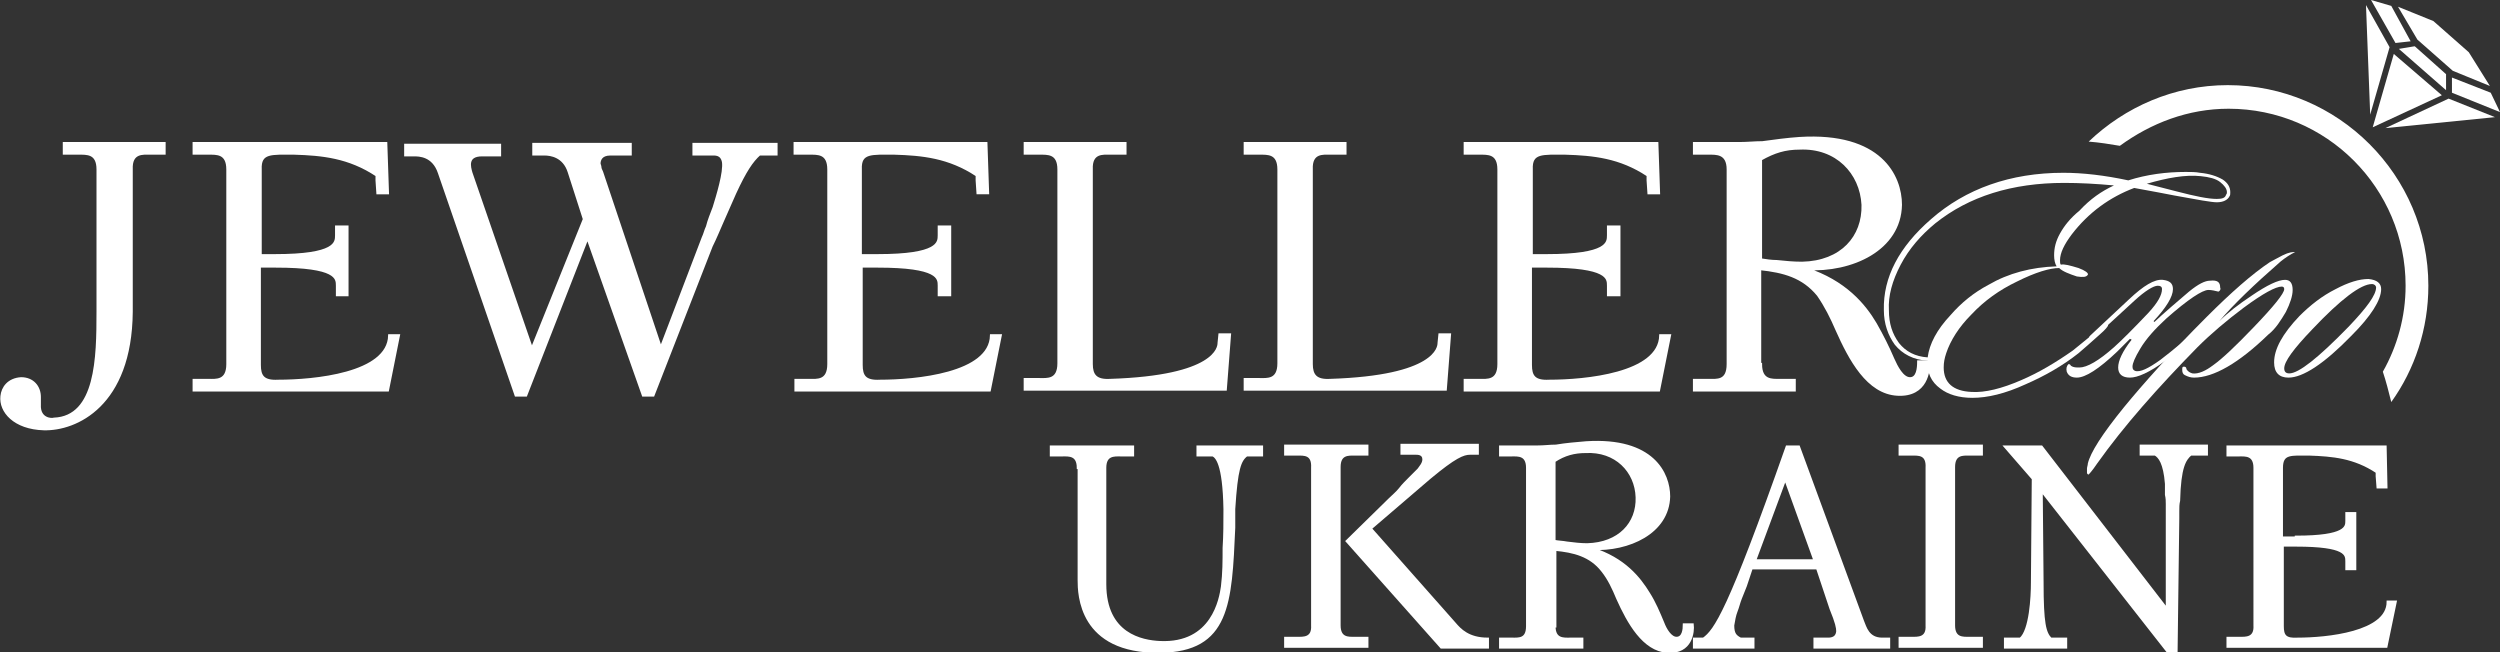 <?xml version="1.0" encoding="utf-8"?>
<!-- Generator: Adobe Illustrator 16.0.3, SVG Export Plug-In . SVG Version: 6.00 Build 0)  -->
<!DOCTYPE svg PUBLIC "-//W3C//DTD SVG 1.1//EN" "http://www.w3.org/Graphics/SVG/1.1/DTD/svg11.dtd">
<svg version="1.1" id="Шар_1" xmlns="http://www.w3.org/2000/svg" xmlns:xlink="http://www.w3.org/1999/xlink" x="0px" y="0px"
	 width="296.6px" height="77.4px" viewBox="0 0 296.6 77.4" enable-background="new 0 0 296.6 77.4" xml:space="preserve">
<rect x="0" y="0" width="296.6" height="77.4" fill="#333333" stroke="none"/>
<g>
	<g>
		<g>
			<path fill="#FFFFFF" d="M264.4,12.9c11.6,0,21,9.4,21,21c0,3.7-1,7.2-2.7,10.2c0.4,1.2,0.7,2.4,1,3.6c2.8-3.9,4.4-8.7,4.4-13.8
				c0-13.1-10.7-23.8-23.8-23.8c-6.4,0-12.2,2.6-16.5,6.7c1.3,0.1,2.5,0.3,3.7,0.5C255.2,14.6,259.6,12.9,264.4,12.9z"/>
		</g>
		<g>
			<g>
				<polygon fill="#FFFFFF" points="280.7,0.6 281.2,13.6 283.5,5.6 				"/>
			</g>
			<g>
				<polygon fill="#FFFFFF" points="283,15.2 296,13.9 290.5,11.7 				"/>
			</g>
			<g>
				<path fill="#FFFFFF" d="M294.2,13.7"/>
			</g>
			<g>
				<polygon fill="#FFFFFF" points="284,6.4 281.5,15.1 281.5,15.1 289.7,11.3 289.7,11.3 				"/>
			</g>
			<g>
				<polygon fill="#FFFFFF" points="286.8,4.7 284.5,0.8 288.7,2.5 292.9,6.2 295.4,10.2 291,8.4 				"/>
			</g>
			<g>
				<polygon fill="#FFFFFF" points="295.5,11 290.9,9.2 290.9,11 296.6,13.3 				"/>
			</g>
			<g>
				<polygon fill="#FFFFFF" points="286.5,5.5 286.4,5.5 284.6,5.8 290.2,10.7 290.2,8.8 				"/>
			</g>
			<g>
				<polygon fill="#FFFFFF" points="283.7,0.7 281.3,0 284.2,5.1 286,4.9 				"/>
			</g>
		</g>
	</g>
	<g>
		<path fill="#FFFFFF" stroke="#FFFFFF" stroke-width="0.303" stroke-miterlimit="10" d="M5.2,50.9c-3.5-0.1-5.2-2.1-5-3.9
			c0.1-1,0.8-2,2.3-2.1c1.4,0,2.2,1,2.2,2.2c0,0.3,0,0.6,0,0.9c-0.1,1.8,1.5,1.8,1.7,1.7c5.1-0.2,5.2-7.3,5.2-12.7V20.1
			c0-2-1.3-1.9-2.3-1.9H7.6v-1.2h11.9v1.2h-1.7c-0.8,0-2.3-0.2-2.2,1.9V37C15.5,48.1,9,51,5.2,50.9z"/>
		<path fill="#FFFFFF" stroke="#FFFFFF" stroke-width="0.303" stroke-miterlimit="10" d="M32.6,30.3c7.3,0,7.3-1.5,7.3-2.4v-1h1.3
			v8.1H40v-1.1c0-0.9,0-2.3-7.3-2.3h-1.9v11.7c0,1.3,0.4,2,2.2,1.9c4.2,0,13.1-0.8,13.2-5.4h1.1l-1.3,6.5h-23v-1.2h1.7
			c0.9,0,2.3,0.2,2.3-1.9V20.1c0-2-1.3-1.9-2.3-1.9h-1.7v-1.2h22.8l0.2,5.9h-1.2l-0.1-1.5v-0.6c-3.3-2.2-6.5-2.5-9.8-2.6
			c-2.7,0-4.1-0.2-4,1.9v10.2H32.6z"/>
		<path fill="#FFFFFF" stroke="#FFFFFF" stroke-width="0.303" stroke-miterlimit="10" d="M69.3,26l-1.8-5.6
			c-0.6-1.9-2.2-2.1-2.9-2.1h-1.3v-1.2h11.5v1.2h-2.4c-1.1,0-1.3,0.7-1.3,1.1c0,0.1,0.1,0.3,0.1,0.4c0,0.2,0.1,0.4,0.2,0.6l7,20.9
			l5-13.1c0.2-0.4,0.3-0.9,0.5-1.3c0.2-0.8,0.5-1.5,0.8-2.3c0.4-1.3,1.3-4.2,1.1-5.4c-0.2-1-1-0.9-1.4-0.9h-2.1v-1.2h9.8v1.2h-1.4
			h-0.6c-0.9,0.8-1.7,2-2.9,4.6c-0.5,1.1-1,2.3-1.5,3.4c-0.4,0.9-0.8,1.9-1.3,2.9l-6.9,17.7h-1.2l-6.6-18.7l-7.3,18.7h-1.2
			l-9.1-26.4c-0.7-2.1-2.4-2.1-3-2.1h-1v-1.2h11.2v1.2h-2.1c-1.9,0-1.5,1.4-1.3,2.1l7.2,20.9L69.3,26z"/>
		<path fill="#FFFFFF" stroke="#FFFFFF" stroke-width="0.303" stroke-miterlimit="10" d="M104.1,30.3c7.3,0,7.3-1.5,7.3-2.4v-1h1.3
			v8.1h-1.3v-1.1c0-0.9,0-2.3-7.3-2.3h-1.9v11.7c0,1.3,0.4,2,2.2,1.9c4.2,0,13.1-0.8,13.2-5.4h1.1l-1.3,6.5h-23v-1.2H96
			c0.9,0,2.3,0.2,2.3-1.9V20.1c0-2-1.3-1.9-2.3-1.9h-1.7v-1.2H117l0.2,5.9H116l-0.1-1.5v-0.6c-3.3-2.2-6.5-2.5-9.8-2.6
			c-2.7,0-4.1-0.2-4,1.9v10.2H104.1z"/>
		<path fill="#FFFFFF" stroke="#FFFFFF" stroke-width="0.303" stroke-miterlimit="10" d="M123.3,18.2h-1.7v-1.2h11.9v1.2h-1.8
			c-0.8,0-2.3-0.2-2.2,1.9v23.1c0,1.3,0.5,2,2.2,1.9c12.6-0.4,12.9-3.9,12.9-4.4l0.1-1h1.2l-0.5,6.5h-23.8v-1.2h1.7
			c0.9,0,2.3,0.2,2.3-1.9V20.1C125.6,18.1,124.3,18.2,123.3,18.2z"/>
		<path fill="#FFFFFF" stroke="#FFFFFF" stroke-width="0.303" stroke-miterlimit="10" d="M149.4,18.2h-1.7v-1.2h11.9v1.2h-1.8
			c-0.8,0-2.3-0.2-2.2,1.9v23.1c0,1.3,0.5,2,2.2,1.9c12.6-0.4,12.9-3.9,12.9-4.4l0.1-1h1.2l-0.5,6.5h-23.8v-1.2h1.7
			c0.9,0,2.3,0.2,2.3-1.9V20.1C151.7,18.1,150.4,18.2,149.4,18.2z"/>
		<path fill="#FFFFFF" stroke="#FFFFFF" stroke-width="0.303" stroke-miterlimit="10" d="M183.5,30.3c7.3,0,7.3-1.5,7.3-2.4v-1h1.3
			v8.1h-1.3v-1.1c0-0.9,0-2.3-7.3-2.3h-1.9v11.7c0,1.3,0.4,2,2.2,1.9c4.2,0,13.1-0.8,13.2-5.4h1.1l-1.3,6.5h-23v-1.2h1.7
			c0.9,0,2.3,0.2,2.3-1.9V20.1c0-2-1.3-1.9-2.3-1.9h-1.7v-1.2h22.8l0.2,5.9h-1.2l-0.1-1.5v-0.6c-3.3-2.2-6.5-2.5-9.8-2.6
			c-2.7,0-4.1-0.2-4,1.9v10.2H183.5z"/>
		<path fill="#FFFFFF" stroke="#FFFFFF" stroke-width="0.303" stroke-miterlimit="10" d="M208.9,43.2c0,2,1.3,1.9,2.2,1.9h1.8v1.2
			h-11.9v-1.2h1.7c1,0,2.3,0.2,2.3-1.9V20.1c0-2-1.4-1.9-2.3-1.9h-1.7v-1.2h5.4c0.9,0,1.8-0.1,2.7-0.1c1.5-0.2,2.9-0.4,4.4-0.5
			c9.6-0.6,12,4.5,12,7.9c-0.1,5.3-5.8,7.9-11.2,7.6c4.6,1.5,6.9,4.3,8.2,6.5c0.8,1.4,1.5,2.8,2.1,4.2c0.4,0.9,1.1,2.3,2,2.3
			c0.9,0,1-1.2,1-2h1.2c0.1,1-0.2,4.1-3.7,3.9c-3.5-0.2-5.6-4.1-7.2-7.7c-0.6-1.4-1.3-2.8-2.2-4.1c-1.8-2.2-4.1-2.8-6.9-3.1V43.2z
			 M208.9,30.8c0.6,0.1,1.3,0.2,1.9,0.2c1,0.1,1.9,0.2,3,0.2c4.7-0.1,7.3-3.1,7.2-6.9c-0.2-3.8-3.1-6.9-7.5-6.7
			c-1.7,0-3,0.4-4.6,1.3V30.8z"/>
	</g>
	<g>
		<path fill="#FFFFFF" d="M264.5,23.3c-0.2,0.4-0.7,0.7-1.5,0.7c-0.6,0-2.3-0.3-5-0.8c-1-0.2-2.6-0.5-4.8-0.9
			c-2.9,1.1-5.4,2.9-7.4,5.5c-0.9,1.2-1.4,2.2-1.4,3.1c0,0.2,0,0.4,0.1,0.5c0.4-0.1,1.1,0.1,2.1,0.4c0.8,0.3,1.2,0.6,1.1,0.8
			c-0.2,0.3-0.6,0.3-1.3,0.2c-0.9-0.3-1.7-0.6-2.1-1c-1.1,0-2.8,0.5-5,1.6c-2.1,1-3.9,2.3-5.4,3.9c-1.5,1.5-2.5,3.1-3,4.6
			c-0.2,0.6-0.3,1.1-0.3,1.7c0,1.8,1.1,2.8,3.3,2.9c1.6,0.1,3.6-0.4,5.9-1.4c2.1-0.9,4.1-2.1,6.1-3.5c0.6-0.5,1.5-1.2,2.7-2.2
			c0.8-0.7,1.2-1,1.3-1c0.1,0,0.2,0.1,0.2,0.2c0,0.1-0.3,0.5-1,1.1c-1,0.9-1.8,1.6-2.5,2.2c-1.9,1.5-4,2.7-6.3,3.7
			c-2.4,1.1-4.5,1.6-6.3,1.6c-1.6,0-2.9-0.4-3.8-1.1c-1.1-0.8-1.6-1.9-1.5-3.3c-1.7-0.1-3-0.8-3.9-1.9c-0.8-1.1-1.3-2.5-1.3-4.1
			c-0.1-3.9,1.8-7.5,5.6-10.8c4.1-3.6,9.4-5.5,15.7-5.5c2.3,0,4.9,0.3,7.7,0.9c2.2-0.7,4.5-1,6.8-1c0.6,0,1.2,0,1.7,0.1
			c1.1,0.1,2,0.4,2.7,0.8c0.6,0.4,0.9,0.9,0.9,1.5C264.6,23,264.6,23.2,264.5,23.3z M250.8,22c-2.1-0.2-4.1-0.3-5.9-0.3
			c-6.2,0-11.3,1.6-15.3,4.8c-1.7,1.4-3.1,3-4.1,4.9c-1,1.9-1.5,3.7-1.4,5.4c0,1.6,0.4,2.8,1.2,3.9c0.8,1,1.9,1.6,3.4,1.7
			c0.2-1.6,1.1-3.3,2.7-5c1.3-1.5,2.8-2.7,4.5-3.6c2.4-1.4,5.1-2.1,8.1-2.2c-0.2-0.3-0.3-0.8-0.3-1.3c0-0.9,0.2-1.7,0.7-2.6
			s1.2-1.8,2.3-2.7C248,23.6,249.3,22.7,250.8,22z M264.1,23.1c0.1-0.1,0.1-0.2,0.1-0.3c0-0.4-0.3-0.8-0.8-1.2
			c-0.5-0.4-1.3-0.6-2.3-0.7c-1.8-0.2-4,0.2-6.4,0.9l3.5,0.9c2.3,0.6,3.8,0.9,4.8,0.9C263.6,23.6,264,23.5,264.1,23.1z"/>
		<path fill="#FFFFFF" d="M263.4,34.1c0.1,0.2,0,0.4-0.2,0.5c-0.4-0.1-0.8-0.2-1.2-0.2c-0.7,0-2.4,1.1-5,3.4
			c-1.3,1.2-2.4,2.4-3.1,3.6c-0.6,1-0.9,1.7-0.9,2.1c0,0.3,0.1,0.4,0.3,0.5c0.6,0.2,1.6-0.3,3-1.3c1.7-1.3,3.1-2.5,4.3-3.6
			c0.3-0.2,0.4-0.3,0.5-0.2c0.1,0.2,0,0.4-0.2,0.5c-1.7,1.6-3.1,2.7-4,3.4c-1.9,1.4-3.3,2-4.2,2c-0.9,0-1.4-0.4-1.4-1.2
			c0-0.8,0.5-1.9,1.6-3.3l-0.2-0.1c-0.5,0.5-1,1-1.5,1.5c-2.2,2.1-3.8,3.1-4.8,3.1c-0.6,0-1-0.2-1.2-0.7c-0.1-0.4,0-0.7,0.2-0.9
			c0.1,0,0.2,0,0.3,0.2c0.3,0.2,0.6,0.2,1,0.2c0.9,0,2.3-0.8,4.1-2.4c0.9-0.8,2.3-2.2,4.1-4.1c1.1-1.2,1.6-2.1,1.6-2.8
			c0-0.3-0.2-0.4-0.5-0.4c-0.5,0-1.5,0.6-2.8,1.8c-1.1,1-2.7,2.5-4.9,4.5c-0.2,0.1-0.3,0.1-0.4,0c-0.1-0.1-0.1-0.2,0.1-0.4l4.6-4.3
			c1.7-1.6,3-2.4,4-2.3c0.8,0.1,1.2,0.4,1.2,1.1c0,0.9-0.8,2.2-2.3,3.8l0.1,0.1c0.4-0.4,1.1-1,2-1.8c0.7-0.6,1.4-1.2,2.1-1.8
			c1.1-0.9,1.9-1.3,2.5-1.3C263.1,33.2,263.4,33.5,263.4,34.1z"/>
		<path fill="#FFFFFF" d="M272.3,29.9c-0.6,0.3-1.2,0.7-1.7,1.1c-3.2,2.8-5.6,5.1-7.3,7.1c1-1,2.3-2,3.8-3c1.9-1.3,3.2-1.9,4-1.9
			c0.6,0,0.9,0.4,0.9,1.2c0,0.7-0.3,1.6-0.8,2.6c-0.6,1-1.2,2-2.1,2.7c-3.5,3.4-6.5,5.1-8.8,5.1c-0.4,0-0.7-0.1-1.1-0.3
			c-0.2-0.1-0.3-0.3-0.3-0.6s0-0.4,0.2-0.4c0.2,0,0.3,0.1,0.3,0.3c0.2,0.3,0.4,0.4,0.7,0.5c0.7,0.1,1.6-0.3,2.5-1
			c1-0.7,2.6-2.2,4.8-4.5c2.4-2.5,3.6-4,3.6-4.5c0-0.2-0.1-0.3-0.3-0.3c-0.7,0-2.2,0.8-4.5,2.5c-2,1.5-3.9,3.1-5.5,4.7
			c-4.7,4.8-8.7,9.3-11.9,13.8c-0.6,0.9-1,1.3-1,1.3c-0.1,0-0.2-0.1-0.2-0.2c0-0.1,0-0.3,0-0.5c0-0.2,0.1-0.4,0.1-0.6
			c0.3-1.3,1.7-3.5,4.3-6.7c2.3-2.8,5.5-6.4,9.8-10.7c2.9-2.9,5.4-5.1,7.5-6.5c0.4-0.2,0.9-0.5,1.5-0.8
			C271.6,29.9,272,29.9,272.3,29.9z"/>
		<path fill="#FFFFFF" d="M282.5,34.3c0,1.3-1.2,3.2-3.5,5.5c-3.3,3.4-5.8,5-7.5,5c-1.1,0-1.7-0.6-1.7-1.8c0-1.6,1-3.4,3-5.5
			c1.3-1.3,2.7-2.4,4.3-3.2c1.5-0.8,2.8-1.2,3.9-1.2C282,33.2,282.5,33.6,282.5,34.3z M281.4,33.7c-1.3,0-3.7,1.8-7.1,5.4
			c-2.2,2.3-3.3,3.8-3.3,4.6c0,0.4,0.2,0.6,0.6,0.6c1.1,0,3.4-1.8,7-5.5c2.2-2.3,3.3-3.8,3.3-4.7C281.9,33.9,281.7,33.7,281.4,33.7z
			"/>
	</g>
	<g>
		<path fill="#FFFFFF" stroke="#FFFFFF" stroke-width="0.303" stroke-miterlimit="10" d="M127.9,55.5c0-1.6-1.1-1.5-1.8-1.5h-1.4
			v-1h9.7v1h-1.5c-0.7,0-1.8-0.1-1.8,1.5v13.8c0,6,4.4,6.8,6.5,6.9c6.3,0.3,7.2-5.2,7.4-6.6c0.2-1.6,0.2-3.1,0.2-4.6
			c0.1-1.5,0.1-3,0.1-4.6c-0.1-5.5-1-6.2-1.4-6.4h-0.2h-1.6v-1h7.6v1h-1.4h-0.4c-0.8,0.6-1.2,1.6-1.5,6.4c0,0.7,0,1.4,0,2.2
			c-0.4,9-0.6,14.6-8.8,14.7c-9.5,0.1-9.6-6.8-9.6-8.5V55.5z"/>
		<path fill="#FFFFFF" stroke="#FFFFFF" stroke-width="0.303" stroke-miterlimit="10" d="M153.9,53.9h-1.4v-1h9.7v1h-1.5
			c-0.7,0-1.8-0.1-1.8,1.5v18.8c0,1.6,1.1,1.5,1.8,1.5h1.5v1h-9.7v-1h1.4c0.7,0,1.9,0.1,1.8-1.5V55.5
			C155.8,53.8,154.7,53.9,153.9,53.9z M172.6,74c0.6,0.7,1.6,1.8,3.9,1.8v1H171l-11.2-12.6l5.1-5c0.4-0.4,0.8-0.7,1.2-1.2
			c0.3-0.4,0.7-0.8,1.1-1.2c0.3-0.3,0.7-0.7,1.1-1.1c0.2-0.3,0.6-0.7,0.6-1.2c0-0.7-0.7-0.7-0.9-0.7h-1.7v-1h9v1h-0.9
			c-0.8,0-1.8,0.4-4.8,2.9l-7,6L172.6,74z"/>
		<path fill="#FFFFFF" stroke="#FFFFFF" stroke-width="0.303" stroke-miterlimit="10" d="M184.4,74.3c0,1.6,1.1,1.5,1.8,1.5h1.5v1
			H178v-1h1.4c0.8,0,1.8,0.1,1.8-1.5V55.5c0-1.6-1.1-1.5-1.8-1.5H178v-1h4.4c0.8,0,1.5-0.1,2.2-0.1c1.2-0.2,2.4-0.3,3.6-0.4
			c7.9-0.5,9.8,3.7,9.8,6.4c-0.1,4.3-4.8,6.4-9.1,6.2c3.8,1.2,5.6,3.5,6.7,5.3c0.7,1.1,1.2,2.3,1.7,3.5c0.3,0.8,0.9,1.8,1.6,1.8
			c0.8,0,0.9-1,0.9-1.6h1c0.1,0.8-0.1,3.4-3,3.2c-2.8-0.2-4.6-3.4-5.9-6.3c-0.5-1.2-1-2.3-1.8-3.3c-1.4-1.8-3.4-2.3-5.6-2.5V74.3z
			 M184.4,64.2c0.5,0.1,1,0.1,1.5,0.2c0.8,0.1,1.6,0.2,2.4,0.2c3.8-0.1,6-2.5,5.9-5.6c-0.1-3.1-2.5-5.6-6.1-5.4
			c-1.3,0-2.5,0.3-3.7,1.1V64.2z"/>
		<path fill="#FFFFFF" stroke="#FFFFFF" stroke-width="0.303" stroke-miterlimit="10" d="M207.1,69.5c-0.2,0.5-0.4,1-0.6,1.5
			c-0.2,0.5-0.3,1-0.5,1.5c-0.2,0.5-0.3,1.1-0.4,1.7c0,1,0.3,1.3,0.9,1.6h0.3h1.2v1H201v-1h0.8h0.3c1.4-1,3-3.2,9.9-22.8h1.4
			l7.6,20.7c0.3,0.7,0.6,2.1,2.3,2.1h0.8v1h-8.8v-1h1.3c0.4,0,1.3,0.1,1.4-0.9c0-0.4-0.1-1-0.8-2.7l-1.6-4.8h-7.8L207.1,69.5z
			 M215.3,66.5l-3.5-9.7l-3.6,9.7H215.3z"/>
		<path fill="#FFFFFF" stroke="#FFFFFF" stroke-width="0.303" stroke-miterlimit="10" d="M226.8,53.9h-1.4v-1h9.7v1h-1.5
			c-0.7,0-1.8-0.1-1.8,1.5v18.8c0,1.6,1.1,1.5,1.8,1.5h1.5v1h-9.7v-1h1.4c0.7,0,1.9,0.1,1.8-1.5V55.5
			C228.7,53.8,227.6,53.9,226.8,53.9z"/>
		<path fill="#FFFFFF" stroke="#FFFFFF" stroke-width="0.303" stroke-miterlimit="10" d="M261.7,53.9h-1.2h-0.6
			c-0.7,0.6-1.3,1.5-1.4,5.5c-0.1,0.4-0.1,0.8-0.1,1.3c0,0.3,0,0.5,0,0.8l-0.2,15.7h-1.1l-14.9-19l0.1,10.9c0,4.9,0.3,6,1,6.7h0.2
			h1.6v1h-7.2v-1h1.2h0.6c1.2-1,1.4-5,1.4-6.7l0.1-12.3l-3.3-3.8h4.3l14.9,19.3V59.8c0-0.3,0-0.7-0.1-1.1c0-0.4,0-0.9,0-1.3
			c-0.2-2.5-0.8-3.2-1.3-3.5h-0.5h-1.2v-1h7.8V53.9z"/>
		<path fill="#FFFFFF" stroke="#FFFFFF" stroke-width="0.303" stroke-miterlimit="10" d="M272.4,63.7c6,0,6-1.2,6-1.9v-0.9h1v6.6
			h-1v-0.9c0-0.8,0-1.9-6-1.9h-1.6v9.6c0,1.1,0.3,1.6,1.8,1.5c3.4,0,10.7-0.7,10.7-4.4h0.9l-1.1,5.3h-18.8v-1h1.4
			c0.7,0,1.9,0.1,1.8-1.5V55.5c0-1.6-1.1-1.5-1.8-1.5h-1.4v-1H283l0.1,4.8h-1l-0.1-1.3V56c-2.7-1.8-5.3-2-8-2.1
			c-2.2,0-3.3-0.2-3.3,1.6v8.3H272.4z"/>
	</g>
</g>
</svg>
